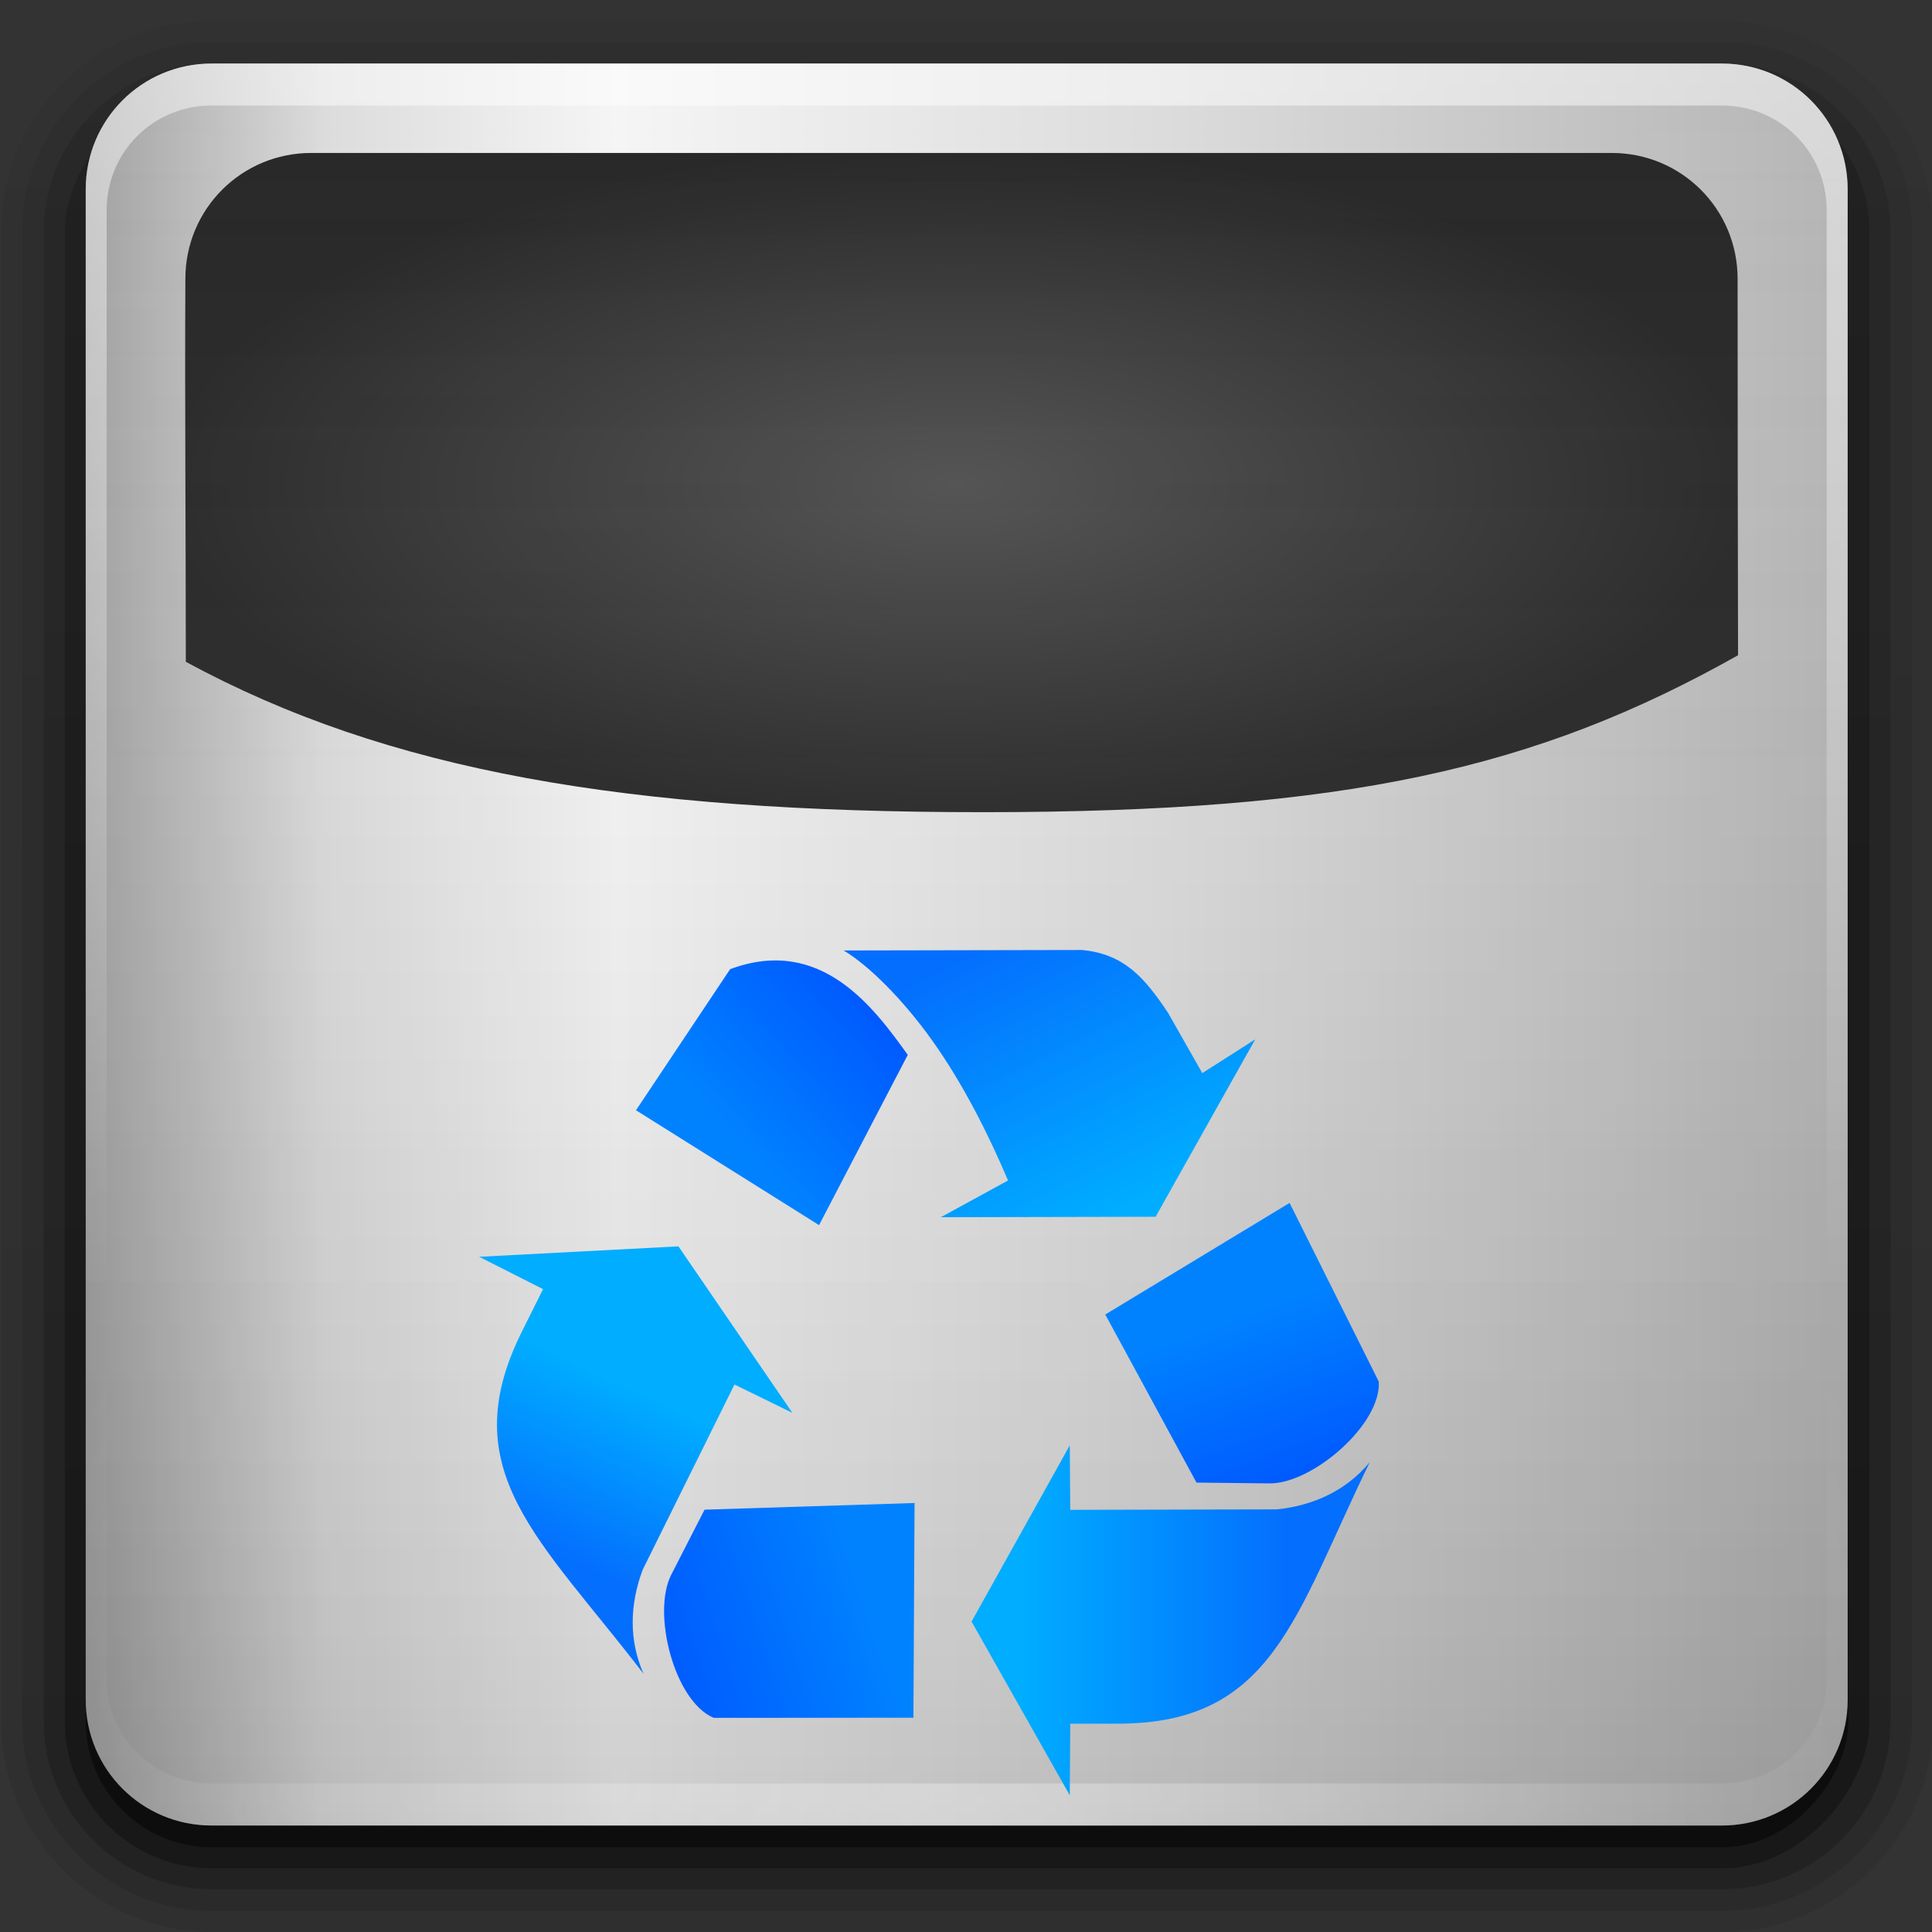 <?xml version="1.0" encoding="UTF-8" standalone="no"?>
<svg
   xmlns:dc="http://purl.org/dc/elements/1.1/"
   xmlns:cc="http://creativecommons.org/ns#"
   xmlns:rdf="http://www.w3.org/1999/02/22-rdf-syntax-ns#"
   xmlns:svg="http://www.w3.org/2000/svg"
   xmlns="http://www.w3.org/2000/svg"
   xmlns:xlink="http://www.w3.org/1999/xlink"
   width="22"
   height="22"
   id="svg10994"
   version="1.1">
  <rect width="100%" height="100%" fill="#333333" stroke="none"/>
  <defs
     id="defs10996">
    <linearGradient
       xlink:href="#linearGradient3454-2-5-0-3-4-1"
       id="linearGradient4440-9"
       gradientUnits="userSpaceOnUse"
       gradientTransform="matrix(0.628,0,0,0.79,1.973,-3.816)"
       x1="27.557"
       y1="7.163"
       x2="27.557"
       y2="21.387" />
    <linearGradient
       id="linearGradient3454-2-5-0-3-4-1">
      <stop
         offset="0"
         style="stop-color:#ffffff;stop-opacity:1"
         id="stop3456-4-9-38-1-8-8" />
      <stop
         offset="0.01"
         style="stop-color:#ffffff;stop-opacity:0.235"
         id="stop3458-39-80-3-5-5-8" />
      <stop
         offset="0.99"
         style="stop-color:#ffffff;stop-opacity:0.157"
         id="stop3460-7-0-2-4-2-7" />
      <stop
         offset="1"
         style="stop-color:#ffffff;stop-opacity:0.392"
         id="stop3462-0-9-8-7-2-3" />
    </linearGradient>
    <linearGradient
       xlink:href="#linearGradient6129-963-697-142-998-580-273-5-3"
       id="linearGradient4436-4"
       gradientUnits="userSpaceOnUse"
       gradientTransform="matrix(0.548,0,0,0.483,-2.107,-7.245)"
       x1="22.935"
       y1="49.629"
       x2="22.809"
       y2="36.658" />
    <linearGradient
       id="linearGradient6129-963-697-142-998-580-273-5-3">
      <stop
         id="stop2661-1-2"
         style="stop-color:#0a0a0a;stop-opacity:0.498"
         offset="0" />
      <stop
         id="stop2663-85-8"
         style="stop-color:#0a0a0a;stop-opacity:0"
         offset="1" />
    </linearGradient>
    <linearGradient
       xlink:href="#linearGradient4632-0-6-4-7"
       id="linearGradient4430-9"
       gradientUnits="userSpaceOnUse"
       gradientTransform="matrix(0.467,0,0,0.482,-0.164,-7.455)"
       x1="35.793"
       y1="17.118"
       x2="35.793"
       y2="43.761" />
    <linearGradient
       id="linearGradient4632-0-6-4-3-4-0">
      <stop
         style="stop-color:#bababa;stop-opacity:1;"
         offset="0"
         id="stop4634-4-4-7-7-4-8" />
      <stop
         style="stop-color:#838383;stop-opacity:1;"
         offset="1"
         id="stop4636-3-1-5-1-3-9" />
    </linearGradient>
    <linearGradient
       xlink:href="#linearGradient4325-0"
       id="linearGradient4418-4"
       gradientUnits="userSpaceOnUse"
       gradientTransform="matrix(0.431,0,0,0.486,0.99,-4.815)"
       x1="21.37"
       y1="4.732"
       x2="21.37"
       y2="34.143" />
    <linearGradient
       id="linearGradient4325-0">
      <stop
         offset="0"
         style="stop-color:#ffffff;stop-opacity:1"
         id="stop4327-4" />
      <stop
         offset="0.111"
         style="stop-color:#ffffff;stop-opacity:0.235"
         id="stop4329-5" />
      <stop
         offset="0.99"
         style="stop-color:#ffffff;stop-opacity:0.157"
         id="stop4331-6" />
      <stop
         offset="1"
         style="stop-color:#ffffff;stop-opacity:0.392"
         id="stop4333-7" />
    </linearGradient>
    <linearGradient
       id="linearGradient4646-7-4-3-5-6">
      <stop
         offset="0"
         style="stop-color:#f9f9f9;stop-opacity:1"
         id="stop4648-8-0-3-6-5" />
      <stop
         offset="1"
         style="stop-color:#d8d8d8;stop-opacity:1"
         id="stop4650-1-7-3-4-8" />
    </linearGradient>
    <linearGradient
       id="linearGradient3104-8-8-97-4-6-11-5-5-0-5">
      <stop
         offset="0"
         style="stop-color:#000000;stop-opacity:0.322"
         id="stop3106-5-4-3-5-0-2-1-0-6-6" />
      <stop
         offset="1"
         style="stop-color:#000000;stop-opacity:0.278"
         id="stop3108-4-3-7-8-2-0-7-9-1-4" />
    </linearGradient>
    <linearGradient
       y2="3.634"
       x2="-51.786"
       y1="53.514"
       x1="-51.786"
       gradientTransform="matrix(0.402,0,0,0.398,52.351,-7.791)"
       gradientUnits="userSpaceOnUse"
       id="linearGradient10992"
       xlink:href="#linearGradient3104-8-8-97-4-6-11-5-5-0-5" />
    <linearGradient
       id="linearGradient4632-0-6-4-7">
      <stop
         style="stop-color:#55a7f3;stop-opacity:1;"
         offset="0"
         id="stop4634-4-4-7-5" />
      <stop
         style="stop-color:#1374cf;stop-opacity:1;"
         offset="1"
         id="stop4636-3-1-5-3" />
    </linearGradient>
    <linearGradient
       y2="90.239"
       x2="32.251"
       y1="6.132"
       x1="32.251"
       gradientTransform="matrix(1.024,0,0,1.012,-1.143,-98.071)"
       gradientUnits="userSpaceOnUse"
       id="linearGradient4781"
       xlink:href="#ButtonShadow-0" />
    <linearGradient
       x1="45.448"
       y1="92.54"
       x2="45.448"
       y2="7.017"
       id="ButtonShadow-0"
       gradientUnits="userSpaceOnUse"
       gradientTransform="matrix(1.006,0,0,0.994,100,0)">
      <stop
         id="stop3750-8"
         style="stop-color:#000000;stop-opacity:1"
         offset="0" />
      <stop
         id="stop3752-5"
         style="stop-color:#000000;stop-opacity:0.588"
         offset="1" />
    </linearGradient>
    <linearGradient
       x1="32.251"
       y1="6.132"
       x2="32.251"
       y2="90.239"
       id="linearGradient3721"
       xlink:href="#ButtonShadow-0"
       gradientUnits="userSpaceOnUse"
       gradientTransform="translate(0,-97)" />
    <radialGradient
       xlink:href="#linearGradient7105"
       id="radialGradient4805"
       gradientUnits="userSpaceOnUse"
       gradientTransform="matrix(0.333,0,0,0.142,-41.391,6.062)"
       cx="47.758"
       cy="25.976"
       fx="47.758"
       fy="25.976"
       r="37.016" />
    <linearGradient
       id="linearGradient7105">
      <stop
         id="stop7107"
         style="stop-color:#515151;stop-opacity:1"
         offset="0" />
      <stop
         id="stop7113"
         style="stop-color:#272727;stop-opacity:1"
         offset="1" />
    </linearGradient>
    <linearGradient
       x1="48"
       y1="90"
       x2="48"
       y2="5.988"
       id="linearGradient3706"
       xlink:href="#linearGradient3172"
       gradientUnits="userSpaceOnUse"
       gradientTransform="matrix(0,0.326,-0.326,0,-9.68,1.259)" />
    <linearGradient
       id="linearGradient3172">
      <stop
         id="stop3174"
         style="stop-color:#a0a0a0;stop-opacity:1"
         offset="0" />
      <stop
         id="stop3188"
         style="stop-color:#dcdcdc;stop-opacity:1"
         offset="0.136" />
      <stop
         id="stop3180"
         style="stop-color:#f5f5f5;stop-opacity:1"
         offset="0.302" />
      <stop
         id="stop3190"
         style="stop-color:#dcdcdc;stop-opacity:1"
         offset="0.612" />
      <stop
         id="stop3176"
         style="stop-color:#b4b4b4;stop-opacity:1"
         offset="1" />
    </linearGradient>
    <linearGradient
       x1="48"
       y1="90"
       x2="48"
       y2="5.988"
       id="linearGradient3536"
       xlink:href="#ButtonColor"
       gradientUnits="userSpaceOnUse"
       gradientTransform="matrix(0.326,0,0,0.326,-40.964,1.259)" />
    <linearGradient
       x1="58.65"
       y1="122"
       x2="58.65"
       y2="5.425"
       id="ButtonColor"
       gradientUnits="userSpaceOnUse"
       gradientTransform="matrix(1.017,0,0,1.017,-1.103,-1.103)">
      <stop
         id="stop3189"
         style="stop-color:#000000;stop-opacity:0.156"
         offset="0" />
      <stop
         id="stop3191"
         style="stop-color:#ffffff;stop-opacity:0"
         offset="1" />
    </linearGradient>
    <linearGradient
       x1="36.357"
       y1="6"
       x2="36.357"
       y2="63.893"
       id="linearGradient3188"
       xlink:href="#linearGradient3211"
       gradientUnits="userSpaceOnUse"
       gradientTransform="matrix(0.326,0,0,0.326,-40.964,1.259)" />
    <linearGradient
       id="linearGradient3211">
      <stop
         offset="0"
         style="stop-color:#ffffff;stop-opacity:1"
         id="stop3213" />
      <stop
         offset="1"
         style="stop-color:#ffffff;stop-opacity:0"
         id="stop3215" />
    </linearGradient>
    <radialGradient
       cx="48"
       cy="90.172"
       r="42"
       fx="48"
       fy="90.172"
       id="radialGradient2893"
       xlink:href="#linearGradient3211"
       gradientUnits="userSpaceOnUse"
       gradientTransform="matrix(0.377,0,0,0.325,-43.424,1.324)" />
    <linearGradient
       x1="87.229"
       y1="103.552"
       x2="69.921"
       y2="103.552"
       id="linearGradient3659"
       xlink:href="#linearGradient4599"
       gradientUnits="userSpaceOnUse" />
    <linearGradient
       id="linearGradient4599">
      <stop
         offset="0"
         style="stop-color:#046efe;stop-opacity:1"
         id="stop4595" />
      <stop
         offset="1"
         style="stop-color:#00adff;stop-opacity:1"
         id="stop4597" />
    </linearGradient>
    <linearGradient
       x1="82.856"
       y1="87.433"
       x2="86.749"
       y2="97.972"
       id="linearGradient3661"
       xlink:href="#linearGradient4605"
       gradientUnits="userSpaceOnUse" />
    <linearGradient
       id="linearGradient4605">
      <stop
         offset="0"
         style="stop-color:#0082ff;stop-opacity:1"
         id="stop4601" />
      <stop
         offset="1"
         style="stop-color:#005aff;stop-opacity:1"
         id="stop4603" />
    </linearGradient>
    <linearGradient
       x1="52.106"
       y1="76.541"
       x2="61.13"
       y2="68.296"
       id="linearGradient3663"
       xlink:href="#linearGradient4605"
       gradientUnits="userSpaceOnUse" />
    <linearGradient
       x1="66.74"
       y1="63.589"
       x2="75.281"
       y2="80.815"
       id="linearGradient3665"
       xlink:href="#linearGradient4599"
       gradientUnits="userSpaceOnUse" />
    <linearGradient
       x1="43.245"
       y1="104.215"
       x2="48.194"
       y2="93.471"
       id="linearGradient3667"
       xlink:href="#linearGradient4599"
       gradientUnits="userSpaceOnUse" />
    <linearGradient
       x1="60.414"
       y1="106.161"
       x2="46.921"
       y2="110.659"
       id="linearGradient3669"
       xlink:href="#linearGradient4605"
       gradientUnits="userSpaceOnUse" />
    <linearGradient
       y2="90.239"
       x2="32.251"
       y1="6.132"
       x1="32.251"
       gradientTransform="matrix(1.024,0,0,1.012,-1.143,-98.071)"
       gradientUnits="userSpaceOnUse"
       id="linearGradient4666"
       xlink:href="#ButtonShadow-0" />
    <linearGradient
       y2="90.239"
       x2="32.251"
       y1="6.132"
       x1="32.251"
       gradientTransform="matrix(1.024,0,0,1.012,-1.143,-98.071)"
       gradientUnits="userSpaceOnUse"
       id="linearGradient4668"
       xlink:href="#ButtonShadow-0" />
    <linearGradient
       y2="90.239"
       x2="32.251"
       y1="6.132"
       x1="32.251"
       gradientTransform="matrix(1.024,0,0,1.012,-1.143,-98.071)"
       gradientUnits="userSpaceOnUse"
       id="linearGradient4670"
       xlink:href="#ButtonShadow-0" />
  </defs>
  <g
     id="g4702"
     transform="matrix(0.733,0,0,0.733,29.569,-1.633)">
    <g
       id="layer5"
       style="display:inline"
       transform="matrix(0.326,0,0,0.326,-40.964,1.259)">
      <path
         d="m 12,-95.031 c -5.511,0 -10.031,4.52 -10.031,10.031 v 71 c 0,5.511 4.52,10.031 10.031,10.031 h 72 c 5.511,0 10.031,-4.52 10.031,-10.031 v -71 c 0,-5.511 -4.52,-10.031 -10.031,-10.031 z"
         transform="scale(1,-1)"
         id="path3786"
         style="display:inline;opacity:0.08;fill:url(#linearGradient4666);fill-opacity:1;fill-rule:nonzero;stroke:none" />
      <path
         d="m 12,-94.031 c -4.972,0 -9.031,4.06 -9.031,9.031 v 71 c 0,4.972 4.06,9.031 9.031,9.031 h 72 c 4.972,0 9.031,-4.06 9.031,-9.031 v -71 c 0,-4.972 -4.06,-9.031 -9.031,-9.031 z"
         transform="scale(1,-1)"
         id="path3778"
         style="display:inline;opacity:0.1;fill:url(#linearGradient4668);fill-opacity:1;fill-rule:nonzero;stroke:none" />
      <path
         d="m 12,-93 c -4.409,0 -8,3.591 -8,8 v 71 c 0,4.409 3.591,8 8,8 h 72 c 4.409,0 8,-3.591 8,-8 v -71 c 0,-4.409 -3.591,-8 -8,-8 z"
         transform="scale(1,-1)"
         id="path3770"
         style="display:inline;opacity:0.2;fill:url(#linearGradient4670);fill-opacity:1;fill-rule:nonzero;stroke:none" />
      <rect
         width="86"
         height="85"
         rx="7"
         ry="7"
         x="5"
         y="-92"
         transform="scale(1,-1)"
         id="rect3723"
         style="display:inline;opacity:0.3;fill:url(#linearGradient4781);fill-opacity:1;fill-rule:nonzero;stroke:none" />
      <rect
         width="84"
         height="84"
         rx="6"
         ry="6"
         x="6"
         y="-91"
         transform="scale(1,-1)"
         id="rect3716"
         style="display:inline;opacity:0.45;fill:url(#linearGradient3721);fill-opacity:1;fill-rule:nonzero;stroke:none" />
    </g>
    <path
       style="display:inline;fill:url(#radialGradient4805);fill-opacity:1;fill-rule:evenodd;stroke:none;stroke-width:0.237"
       d="m -35.815,4.497 c -1.106,0 -1.997,0.894 -1.997,2.004 -0.011,2.035 0.007,4.07 0.007,6.097 3.212,1.747 7.001,2.394 12.648,2.394 5.762,0 8.783,-0.691 11.984,-2.499 -0.004,-1.999 -0.007,-3.982 -0.007,-5.992 0,-1.11 -0.891,-2.004 -1.997,-2.004 z"
       id="path3366-2-5" />
    <path
       style="display:inline;fill:url(#linearGradient3706);fill-opacity:1;fill-rule:nonzero;stroke:none;stroke-width:0.326"
       d="m -37.053,3.215 c -1.083,0 -1.955,0.872 -1.955,1.955 V 28.632 c 0,1.083 0.872,1.955 1.955,1.955 h 23.462 c 1.083,0 1.955,-0.872 1.955,-1.955 V 5.17 c 0,-1.083 -0.872,-1.955 -1.955,-1.955 z m 1.548,1.389 h 20.204 c 1.083,0 1.955,0.872 1.955,1.955 0,1.962 0.003,3.897 0.007,5.848 -3.134,1.764 -6.091,2.438 -11.732,2.438 -5.529,0 -9.238,-0.632 -12.382,-2.336 0,-1.978 -0.017,-3.963 -0.007,-5.95 0,-1.083 0.872,-1.955 1.955,-1.955 z"
       id="rect2419" />
    <path
       d="m -37.053,3.215 c -1.083,0 -1.955,0.872 -1.955,1.955 V 28.632 c 0,1.083 0.872,1.955 1.955,1.955 h 23.462 c 1.083,0 1.955,-0.872 1.955,-1.955 V 5.17 c 0,-1.083 -0.872,-1.955 -1.955,-1.955 z"
       id="rect3480"
       style="display:inline;fill:url(#linearGradient3536);fill-opacity:1;fill-rule:nonzero;stroke:none;stroke-width:0.326" />
    <path
       d="m -37.053,3.215 c -1.083,0 -1.955,0.872 -1.955,1.955 v 0.652 22.159 0.652 c 0,0.109 0.013,0.212 0.031,0.316 0.016,0.096 0.032,0.195 0.061,0.285 0.003,0.01 0.007,0.021 0.01,0.031 0.032,0.094 0.077,0.178 0.122,0.265 0.047,0.089 0.103,0.175 0.163,0.255 0.06,0.08 0.122,0.154 0.193,0.224 0.143,0.139 0.307,0.265 0.489,0.356 0.091,0.045 0.187,0.08 0.285,0.112 -0.083,-0.033 -0.159,-0.077 -0.234,-0.122 -0.002,-0.001 -0.008,0.001 -0.01,0 -0.01,-0.006 -0.02,-0.014 -0.031,-0.02 -0.039,-0.025 -0.075,-0.053 -0.112,-0.081 -0.035,-0.026 -0.07,-0.052 -0.102,-0.081 -0.058,-0.053 -0.113,-0.113 -0.163,-0.173 -0.035,-0.042 -0.071,-0.086 -0.102,-0.132 -0.008,-0.013 -0.013,-0.028 -0.02,-0.041 -0.021,-0.034 -0.042,-0.067 -0.061,-0.102 -0.033,-0.063 -0.067,-0.135 -0.092,-0.204 -0.003,-0.007 -0.008,-0.013 -0.01,-0.02 -0.01,-0.03 -0.012,-0.061 -0.02,-0.092 -0.01,-0.035 -0.023,-0.066 -0.031,-0.102 -0.024,-0.111 -0.041,-0.228 -0.041,-0.346 V 28.306 6.147 5.496 c 0,-0.907 0.723,-1.629 1.629,-1.629 h 0.652 22.159 0.652 c 0.907,0 1.629,0.723 1.629,1.629 v 0.652 22.159 0.652 c 0,0.119 -0.017,0.235 -0.041,0.346 -0.014,0.067 -0.029,0.13 -0.051,0.193 -0.003,0.007 -0.008,0.013 -0.01,0.02 -0.02,0.057 -0.045,0.12 -0.071,0.173 -0.014,0.027 -0.026,0.055 -0.041,0.081 -0.018,0.032 -0.041,0.061 -0.061,0.092 -0.031,0.046 -0.067,0.09 -0.102,0.132 -0.047,0.057 -0.099,0.113 -0.153,0.163 -0.004,0.003 -0.006,0.007 -0.01,0.01 -0.045,0.041 -0.093,0.076 -0.143,0.112 -0.033,0.024 -0.067,0.05 -0.102,0.071 -0.002,0.001 -0.008,-0.001 -0.01,0 -0.076,0.045 -0.151,0.09 -0.234,0.122 0.098,-0.032 0.194,-0.067 0.285,-0.112 0.182,-0.091 0.345,-0.217 0.489,-0.356 0.072,-0.07 0.133,-0.144 0.193,-0.224 0.06,-0.08 0.116,-0.165 0.163,-0.255 0.046,-0.086 0.09,-0.171 0.122,-0.265 0.003,-0.01 0.007,-0.02 0.01,-0.031 0.029,-0.091 0.045,-0.189 0.061,-0.285 0.017,-0.104 0.031,-0.207 0.031,-0.316 V 27.98 5.822 5.17 c 0,-1.083 -0.872,-1.955 -1.955,-1.955 z"
       id="rect3728"
       style="display:inline;opacity:0.5;fill:url(#linearGradient3188);fill-opacity:1;fill-rule:nonzero;stroke:none;stroke-width:0.326" />
    <path
       d="m -37.053,30.587 c -1.083,0 -1.955,-0.872 -1.955,-1.955 V 27.98 5.822 5.17 c 0,-0.109 0.013,-0.212 0.031,-0.316 0.016,-0.096 0.032,-0.195 0.061,-0.285 0.003,-0.01 0.007,-0.021 0.01,-0.031 0.032,-0.094 0.077,-0.178 0.122,-0.265 0.047,-0.089 0.103,-0.175 0.163,-0.255 0.06,-0.08 0.122,-0.154 0.193,-0.224 0.143,-0.139 0.307,-0.265 0.489,-0.356 0.091,-0.045 0.187,-0.08 0.285,-0.112 -0.083,0.033 -0.159,0.077 -0.234,0.122 -0.002,0.001 -0.008,-0.001 -0.01,0 -0.01,0.006 -0.02,0.014 -0.031,0.02 -0.039,0.025 -0.075,0.053 -0.112,0.081 -0.035,0.026 -0.07,0.053 -0.102,0.081 -0.058,0.053 -0.113,0.113 -0.163,0.173 -0.035,0.042 -0.071,0.086 -0.102,0.132 -0.008,0.013 -0.013,0.028 -0.02,0.041 -0.021,0.034 -0.042,0.067 -0.061,0.102 -0.033,0.063 -0.067,0.135 -0.092,0.204 -0.003,0.007 -0.008,0.013 -0.01,0.02 -0.01,0.03 -0.012,0.061 -0.02,0.092 -0.01,0.035 -0.023,0.066 -0.031,0.102 -0.024,0.111 -0.041,0.228 -0.041,0.346 v 0.652 22.159 0.652 c 0,0.907 0.723,1.629 1.629,1.629 h 0.652 22.159 0.652 c 0.907,0 1.629,-0.723 1.629,-1.629 V 27.655 5.496 4.844 c 0,-0.119 -0.017,-0.235 -0.041,-0.346 -0.014,-0.067 -0.029,-0.13 -0.051,-0.193 -0.003,-0.007 -0.008,-0.013 -0.01,-0.02 -0.02,-0.057 -0.045,-0.12 -0.071,-0.173 -0.014,-0.027 -0.026,-0.055 -0.041,-0.081 -0.018,-0.032 -0.041,-0.061 -0.061,-0.092 -0.031,-0.046 -0.067,-0.09 -0.102,-0.132 -0.047,-0.057 -0.099,-0.113 -0.153,-0.163 -0.004,-0.003 -0.006,-0.007 -0.01,-0.01 -0.045,-0.041 -0.093,-0.076 -0.143,-0.112 -0.033,-0.024 -0.067,-0.05 -0.102,-0.071 -0.002,-0.001 -0.008,0.001 -0.01,0 -0.076,-0.045 -0.151,-0.09 -0.234,-0.122 0.098,0.032 0.194,0.067 0.285,0.112 0.182,0.091 0.345,0.217 0.489,0.356 0.072,0.07 0.133,0.144 0.193,0.224 0.06,0.08 0.116,0.165 0.163,0.255 0.046,0.086 0.09,0.171 0.122,0.265 0.003,0.01 0.007,0.02 0.01,0.031 0.029,0.091 0.045,0.189 0.061,0.285 0.017,0.104 0.031,0.207 0.031,0.316 v 0.652 22.159 0.652 c 0,1.083 -0.872,1.955 -1.955,1.955 z"
       id="path3615"
       style="display:inline;opacity:0.3;fill:url(#radialGradient2893);fill-opacity:1;fill-rule:nonzero;stroke:none;stroke-width:0.326" />
    <g
       transform="matrix(0.241,0,0,0.241,-41.331,1.661)"
       id="g3350"
       style="display:inline">
      <path
         d="m 66.74,106.88 6.332,-11.357 0.03,4.154 13.326,-0.03 c 2.381,-0.252 4.469,-1.22 5.981,-3.04 -4.825,9.868 -6.215,16.851 -16.226,16.855 h -3.081 l -0.03,4.615 z"
         id="path3292"
         style="display:inline;fill:url(#linearGradient3659);fill-opacity:1;stroke:none" />
      <path
         d="M 81.24,97.921 75.36,87.086 87.241,79.893 92.99,91.41 c 0.174,2.756 -4.277,6.592 -7.04,6.562 z"
         id="path3290"
         style="display:inline;fill:url(#linearGradient3661);fill-opacity:1;stroke:none" />
      <path
         d="m 45.109,73.92 6.07,-9.096 c 5.887,-2.192 9.298,2.541 11.45,5.524 L 56.91,81.324 Z"
         id="path3288"
         style="display:inline;fill:url(#linearGradient3663);fill-opacity:1;stroke:none" />
      <path
         d="M 69.091,78.447 C 67.87,75.569 66.239,72.278 64.199,69.416 62.373,66.853 60.166,64.618 58.495,63.619 l 15.353,-0.03 c 2.757,0.247 4.097,1.855 5.559,4.053 l 2.208,3.883 3.412,-2.177 -6.422,11.437 -13.848,0.03 4.335,-2.368 z"
         id="path3286"
         style="display:inline;fill:url(#linearGradient3665);fill-opacity:1;stroke:none" />
      <path
         d="m 47.847,82.694 7.343,10.731 -3.732,-1.826 -5.916,11.938 c -0.836,2.243 -0.901,4.543 0.054,6.708 -6.682,-8.719 -12.313,-13.077 -7.852,-22.037 l 1.374,-2.757 -4.118,-2.085 12.847,-0.673 z"
         id="path3284"
         style="display:inline;fill:url(#linearGradient3667);fill-opacity:1;stroke:none" />
      <path
         d="m 49.529,99.667 13.538,-0.43 -0.075,13.84 -12.875,0.009 c -2.545,-1.074 -3.994,-6.767 -2.735,-9.226 l 2.147,-4.193 z"
         id="path4068"
         style="display:inline;fill:url(#linearGradient3669);fill-opacity:1;stroke:none" />
    </g>
  </g>
</svg>
